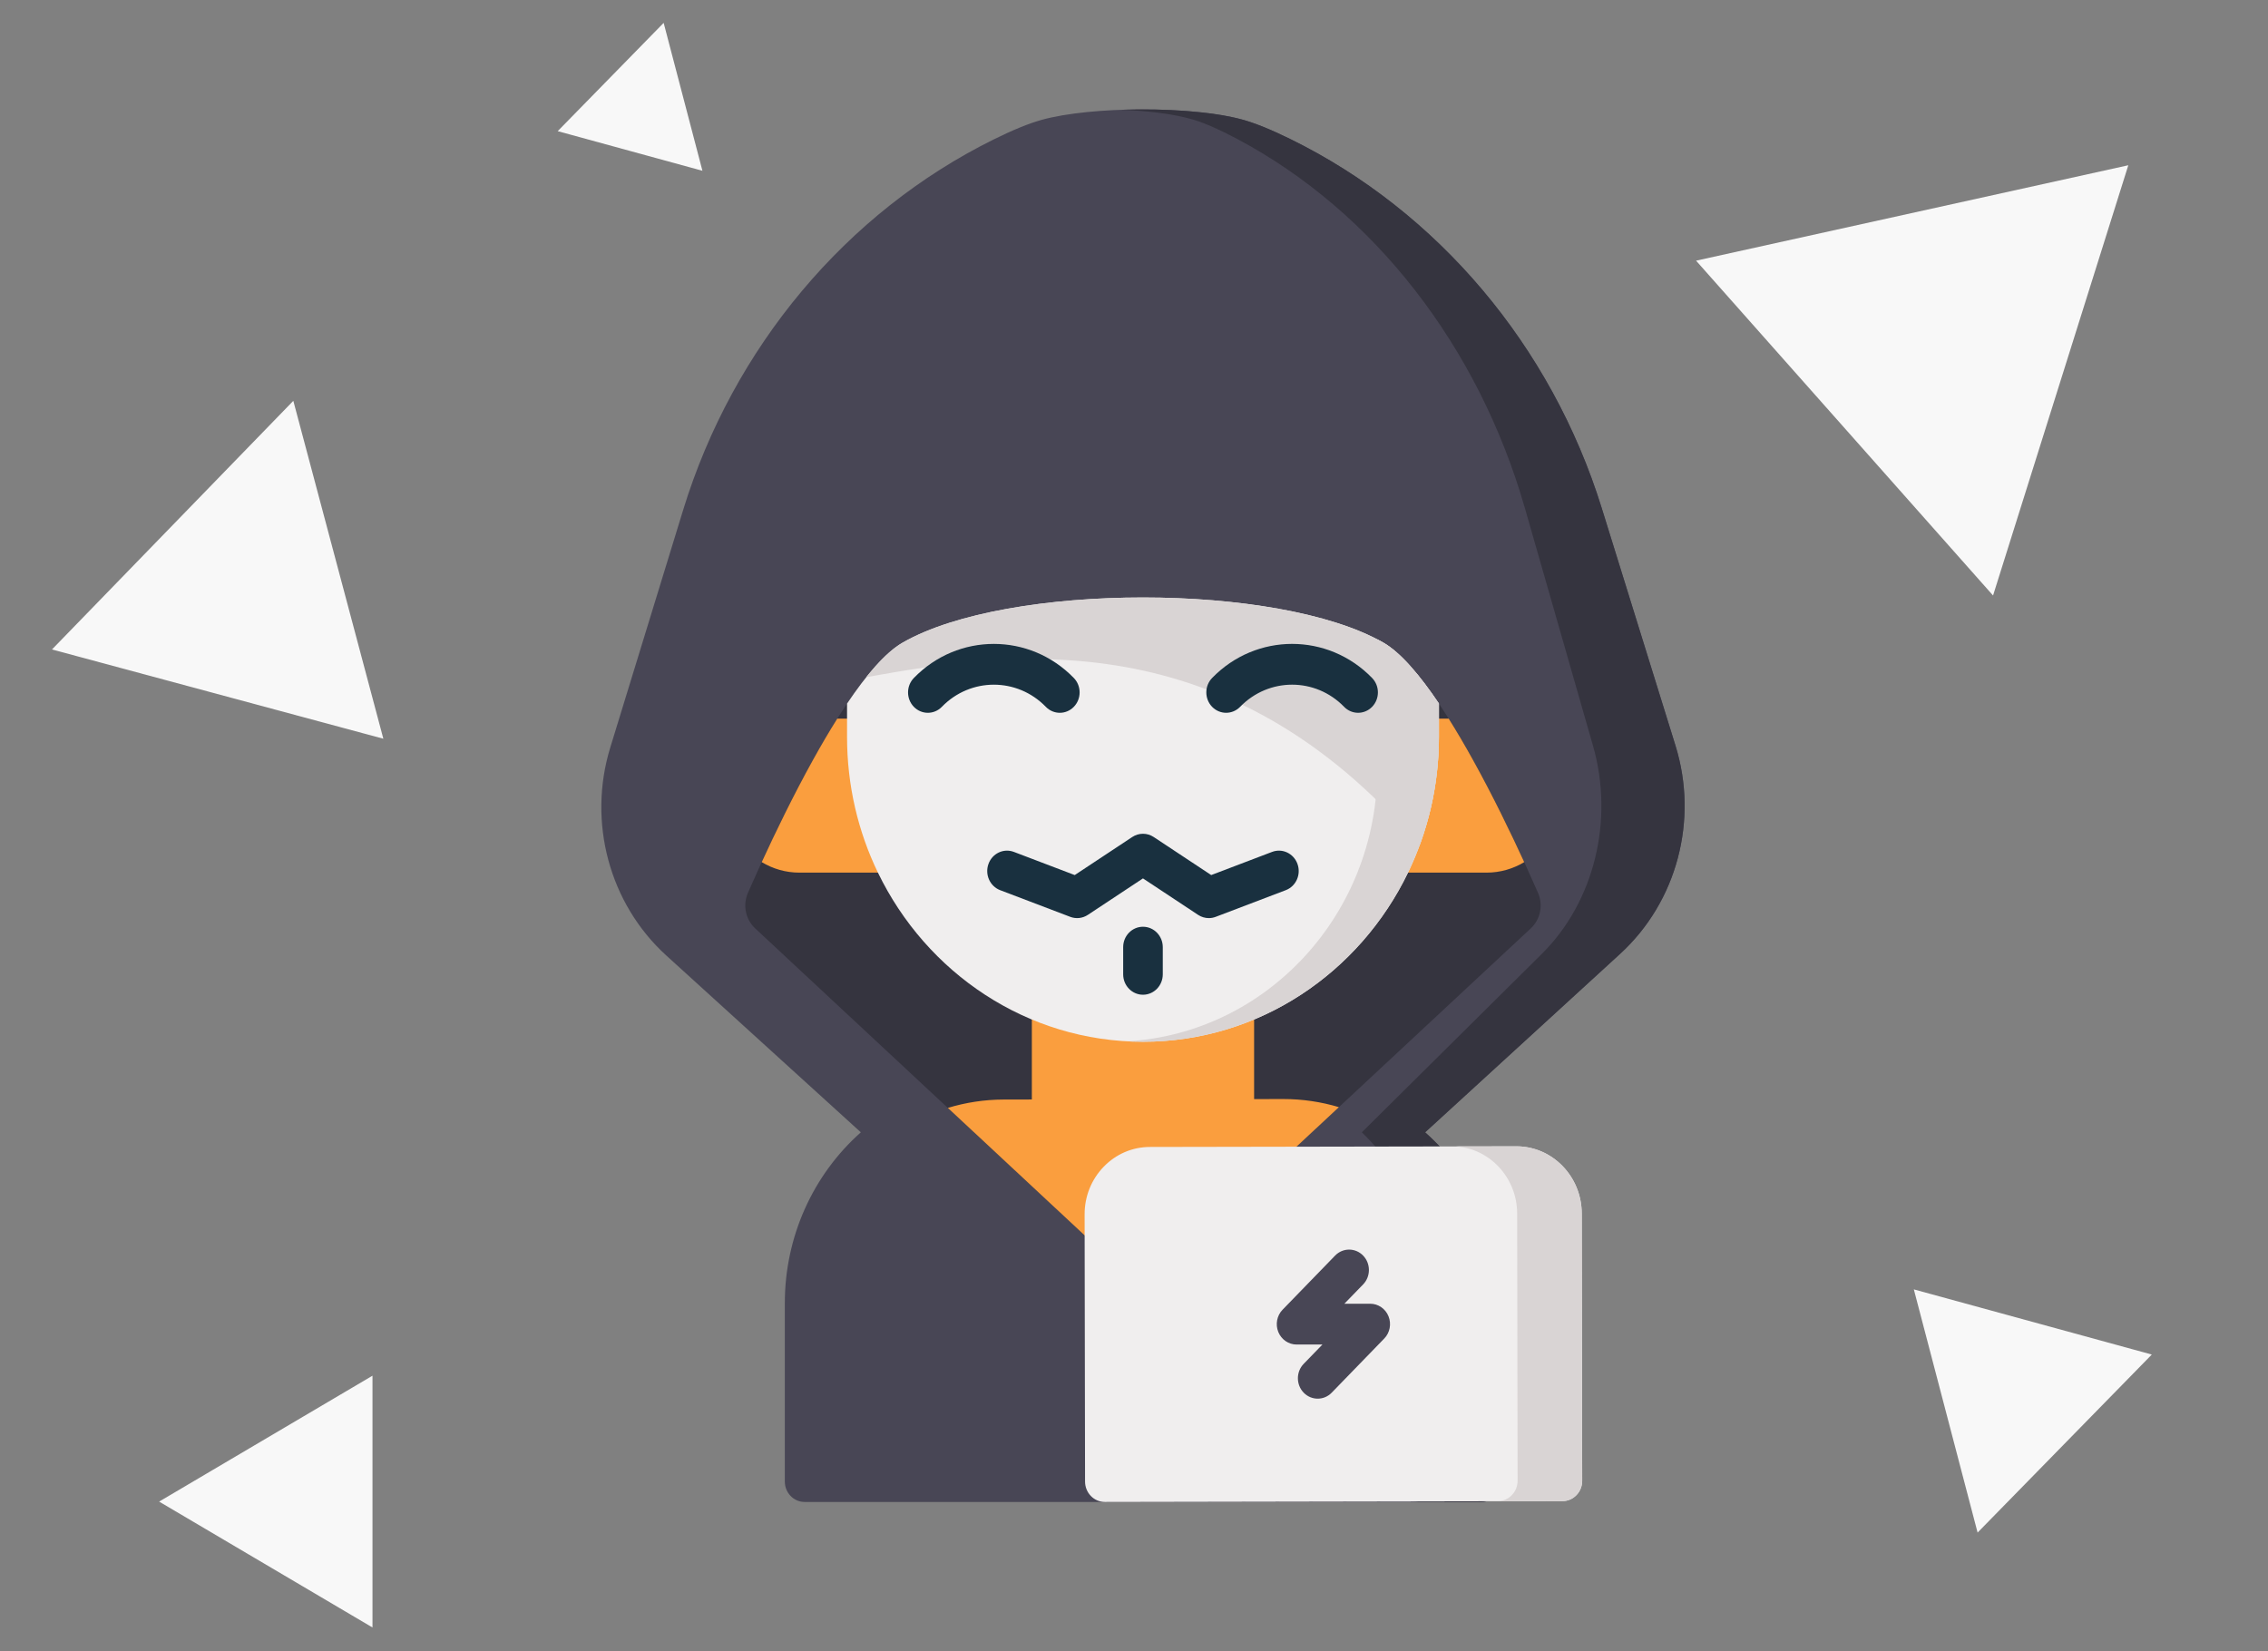 <svg width="228" height="166" viewBox="0 0 228 166" fill="none" xmlns="http://www.w3.org/2000/svg">
<rect x="0" y="0" width="228" height="166" fill="#808080" stroke="none"/>
<path d="M170.505 26.207L213.957 16.614L200.36 59.869L170.505 26.207Z" fill="#F8F8F8"/>
<path d="M15.997 150.963L37.446 138.307L37.446 163.619L15.997 150.963Z" fill="#F8F8F8"/>
<path d="M198.806 154.079L192.396 129.629L216.319 136.18L198.806 154.079Z" fill="#F8F8F8"/>
<path d="M66.717 2.3L56.066 13.185L70.615 17.169L66.717 2.3Z" fill="#F8F8F8"/>
<path d="M5.225 65.294L29.487 40.298L38.538 74.269L5.225 65.294Z" fill="#F8F8F8"/>
<g clip-path="url(#clip0)">
<path d="M168.437 74.969L161.027 51.102C155.96 34.781 144.537 21.245 129.687 13.966C127.736 13.009 126.158 12.372 124.86 12.016C119.868 10.647 109.702 10.665 104.715 12.051C103.419 12.412 101.842 13.055 99.895 14.018C85.069 21.35 73.691 34.926 68.678 51.266L61.348 75.158C59.048 82.655 61.259 90.859 66.981 96.061L86.54 113.839C81.715 118.117 78.898 124.362 78.898 131.002V148.949C78.898 150.082 79.789 151 80.888 151H148.917C150.017 151 150.907 150.082 150.907 148.949V131.002C150.907 124.362 148.091 118.117 143.265 113.839L162.874 95.891C168.578 90.669 170.762 82.457 168.437 74.969Z" fill="#484655"/>
<path d="M168.437 74.969L161.027 51.102C155.96 34.781 144.537 21.245 129.687 13.966C127.736 13.009 126.158 12.372 124.86 12.015C121.907 11.206 117.144 10.882 112.713 11.039C115.469 11.144 118.071 11.469 119.911 12.015C121.11 12.372 122.567 13.009 124.368 13.966C138.077 21.245 148.622 34.781 153.3 51.102L160.141 74.969C162.287 82.457 160.271 90.669 155.005 95.891L136.903 113.839C141.357 118.118 143.958 124.362 143.958 131.002V148.949C143.958 150.082 143.135 151 142.12 151H148.917C150.017 151 150.907 150.082 150.907 148.949V131.002C150.907 124.362 148.091 118.118 143.265 113.839L162.874 95.891C168.578 90.669 170.762 82.457 168.437 74.969Z" fill="#35343F"/>
<path d="M153.89 93.334L114.902 129.664L75.915 93.334C74.946 92.43 74.652 90.986 75.19 89.76C75.196 89.747 75.201 89.734 75.207 89.72C76.471 86.841 78.922 81.452 81.754 76.353C82.844 74.384 83.994 72.457 85.153 70.734C87.066 67.888 89.003 65.599 90.755 64.598C101.311 58.559 128.494 58.559 139.05 64.598C140.802 65.599 142.739 67.888 144.652 70.734C145.812 72.457 146.961 74.384 148.051 76.353C150.882 81.452 153.334 86.841 154.598 89.72C154.603 89.734 154.609 89.747 154.615 89.76C155.153 90.986 154.859 92.43 153.89 93.334Z" fill="#35343F"/>
<path d="M126.074 110.498V84.211H103.731V110.537L100.907 110.542C98.954 110.546 97.069 110.843 95.285 111.384L114.902 129.664L134.6 111.308C132.821 110.777 130.942 110.489 128.996 110.492L126.074 110.498Z" fill="#FA9E3E"/>
<path d="M153.229 86.674C151.89 83.76 150.068 79.985 148.051 76.353C147.271 74.944 146.46 73.558 145.638 72.251H136.341V87.73H149.441C150.824 87.73 152.117 87.344 153.229 86.674Z" fill="#FA9E3E"/>
<path d="M81.754 76.352C79.737 79.985 77.915 83.76 76.576 86.674C77.687 87.344 78.981 87.73 80.363 87.73H93.464V72.251H84.167C83.344 73.558 82.534 74.944 81.754 76.352Z" fill="#FA9E3E"/>
<path d="M139.05 64.598C128.494 58.558 101.311 58.558 90.754 64.598C89.003 65.599 87.066 67.887 85.153 70.734V74.08C85.153 78.986 86.27 83.62 88.257 87.73C93.129 97.808 103.232 104.734 114.902 104.734C126.573 104.734 136.675 97.808 141.547 87.73C143.535 83.62 144.652 78.986 144.652 74.08V70.734C142.739 67.887 140.801 65.599 139.05 64.598Z" fill="#F0EEEE"/>
<path d="M139.05 64.598C128.494 58.558 101.311 58.558 90.754 64.598C89.593 65.262 88.349 66.495 87.085 68.079C101.716 65.442 123.372 62.344 142.69 85.044C143.956 81.64 144.652 77.945 144.652 74.081V70.734C142.739 67.887 140.801 65.599 139.05 64.598Z" fill="#D9D4D4"/>
<path d="M139.05 64.598C138.859 64.489 138.662 64.383 138.461 64.278V77.269C138.461 91.907 127.347 103.868 113.34 104.688C113.427 104.692 113.514 104.698 113.601 104.702C113.716 104.707 113.83 104.712 113.945 104.716C114.263 104.727 114.582 104.734 114.902 104.734C114.903 104.734 114.904 104.734 114.905 104.734C115.229 104.734 115.552 104.727 115.873 104.716C115.962 104.713 116.05 104.709 116.139 104.706C116.405 104.694 116.67 104.68 116.935 104.661C116.996 104.657 117.058 104.654 117.119 104.649C117.435 104.625 117.75 104.596 118.064 104.561C118.14 104.553 118.216 104.544 118.291 104.535C118.346 104.528 118.4 104.52 118.455 104.513C118.654 104.489 118.853 104.464 119.051 104.436C119.129 104.424 119.207 104.414 119.285 104.402C119.408 104.383 119.53 104.36 119.652 104.34C119.841 104.309 120.029 104.28 120.217 104.245C120.258 104.238 120.298 104.229 120.339 104.221C120.489 104.193 120.637 104.16 120.785 104.129C120.908 104.104 121.031 104.08 121.153 104.054C121.233 104.036 121.313 104.018 121.393 104C121.681 103.934 121.967 103.865 122.251 103.79C122.27 103.785 122.289 103.781 122.308 103.776C122.613 103.695 122.915 103.609 123.216 103.519C123.288 103.497 123.36 103.475 123.431 103.453C123.682 103.376 123.931 103.295 124.179 103.212C124.234 103.193 124.29 103.175 124.345 103.156C124.397 103.138 124.448 103.118 124.499 103.1C124.743 103.014 124.986 102.928 125.227 102.836C125.278 102.817 125.328 102.796 125.379 102.776C125.627 102.68 125.874 102.58 126.12 102.477C126.184 102.451 126.247 102.424 126.311 102.397C126.601 102.272 126.89 102.145 127.175 102.011C127.178 102.01 127.18 102.009 127.182 102.008C127.304 101.951 127.424 101.889 127.546 101.83C127.702 101.754 127.859 101.68 128.014 101.601C128.076 101.57 128.138 101.538 128.2 101.506C128.456 101.374 128.711 101.238 128.964 101.098C128.985 101.087 129.006 101.076 129.027 101.064C129.303 100.91 129.576 100.751 129.847 100.589C129.897 100.559 129.948 100.528 129.998 100.497C130.229 100.357 130.457 100.214 130.684 100.067C130.729 100.038 130.774 100.01 130.819 99.98C131.084 99.807 131.346 99.63 131.606 99.448C131.631 99.43 131.657 99.412 131.682 99.394C131.709 99.375 131.735 99.355 131.762 99.336C131.967 99.19 132.17 99.043 132.371 98.892C132.422 98.854 132.473 98.816 132.523 98.778C132.524 98.778 132.524 98.777 132.525 98.777C133.026 98.397 133.514 98.001 133.99 97.591C134.037 97.55 134.084 97.509 134.13 97.469C134.344 97.282 134.555 97.093 134.764 96.9C134.788 96.877 134.812 96.856 134.836 96.833C134.89 96.783 134.942 96.731 134.996 96.68C135.174 96.512 135.351 96.344 135.525 96.171C135.559 96.137 135.593 96.103 135.626 96.07C135.756 95.94 135.882 95.807 136.01 95.675C136.074 95.608 136.14 95.543 136.204 95.475C136.243 95.435 136.281 95.394 136.319 95.354C136.465 95.197 136.608 95.037 136.752 94.878C136.823 94.799 136.896 94.722 136.966 94.642C136.972 94.634 136.979 94.627 136.985 94.619C137.163 94.416 137.337 94.21 137.509 94.002C137.531 93.975 137.555 93.95 137.577 93.923C137.616 93.875 137.655 93.827 137.694 93.78C137.695 93.778 137.696 93.777 137.697 93.776C138.097 93.286 138.482 92.782 138.851 92.266C138.852 92.265 138.854 92.264 138.855 92.262C138.887 92.216 138.92 92.17 138.953 92.124C139.044 91.995 139.132 91.863 139.222 91.733C139.292 91.629 139.365 91.527 139.435 91.422C139.458 91.388 139.481 91.355 139.503 91.321C139.681 91.051 139.856 90.778 140.027 90.502C140.045 90.472 140.063 90.442 140.081 90.412C140.232 90.165 140.38 89.915 140.525 89.663C140.553 89.615 140.58 89.567 140.608 89.519C140.925 88.959 141.226 88.387 141.509 87.805C141.51 87.803 141.512 87.8 141.513 87.798C141.54 87.741 141.568 87.684 141.595 87.627C141.674 87.462 141.752 87.294 141.829 87.126C141.838 87.106 141.848 87.086 141.857 87.066C141.886 87.002 141.915 86.937 141.944 86.873C142.032 86.677 142.117 86.479 142.201 86.28C142.224 86.227 142.247 86.173 142.269 86.12C142.477 85.62 142.671 85.113 142.854 84.6C142.859 84.586 142.864 84.573 142.868 84.56C142.876 84.54 142.882 84.519 142.89 84.498C142.973 84.261 143.053 84.023 143.131 83.784C143.152 83.719 143.171 83.654 143.192 83.589C143.254 83.392 143.315 83.193 143.374 82.994C143.397 82.917 143.419 82.84 143.441 82.763C143.485 82.611 143.526 82.457 143.568 82.303C143.579 82.262 143.591 82.222 143.601 82.181C143.622 82.105 143.642 82.029 143.662 81.953C143.714 81.747 143.765 81.541 143.814 81.334C143.828 81.271 143.844 81.208 143.858 81.144C143.917 80.889 143.972 80.633 144.025 80.376C144.028 80.361 144.031 80.347 144.034 80.332C144.041 80.294 144.047 80.256 144.055 80.219C144.158 79.697 144.249 79.17 144.326 78.639C144.327 78.632 144.328 78.625 144.329 78.618C144.334 78.58 144.339 78.543 144.344 78.505C144.36 78.398 144.372 78.289 144.386 78.182C144.404 78.044 144.423 77.907 144.439 77.77C144.446 77.711 144.452 77.652 144.458 77.593C144.484 77.364 144.507 77.133 144.527 76.902C144.533 76.841 144.538 76.78 144.543 76.719C144.55 76.638 144.555 76.556 144.561 76.475C144.573 76.316 144.585 76.158 144.595 75.998C144.598 75.95 144.601 75.902 144.603 75.854C144.615 75.647 144.622 75.44 144.63 75.232C144.633 75.156 144.638 75.08 144.64 75.004C144.64 75 144.64 74.996 144.64 74.992C144.649 74.688 144.653 74.383 144.653 74.077V70.732C142.739 67.887 140.801 65.599 139.05 64.598Z" fill="#D9D4D4"/>
<path d="M114.902 100.006C113.803 100.006 112.912 99.088 112.912 97.956V95.221C112.912 94.088 113.803 93.171 114.902 93.171C116.002 93.171 116.893 94.088 116.893 95.221V97.956C116.893 99.088 116.002 100.006 114.902 100.006Z" fill="#19303F"/>
<path d="M121.521 92.303C121.145 92.303 120.771 92.193 120.446 91.978L114.902 88.31L109.359 91.978C108.833 92.326 108.18 92.399 107.594 92.176L100.546 89.494C99.515 89.102 98.988 87.922 99.369 86.86C99.75 85.797 100.894 85.254 101.925 85.647L108.042 87.975L113.826 84.148C114.482 83.714 115.322 83.715 115.977 84.147L121.762 87.975L127.879 85.647C128.91 85.254 130.054 85.797 130.435 86.86C130.816 87.922 130.289 89.102 129.257 89.494L122.21 92.176C121.987 92.261 121.754 92.303 121.521 92.303Z" fill="#19303F"/>
<path d="M136.529 71.661C136.02 71.661 135.51 71.461 135.122 71.061C132.24 68.091 127.55 68.091 124.668 71.061C123.891 71.861 122.631 71.861 121.854 71.061C121.076 70.26 121.076 68.961 121.854 68.161C126.288 63.592 133.502 63.592 137.936 68.161C138.714 68.962 138.714 70.26 137.936 71.061C137.548 71.461 137.038 71.661 136.529 71.661Z" fill="#19303F"/>
<path d="M106.543 71.662C106.034 71.662 105.525 71.462 105.136 71.062C102.255 68.092 97.565 68.092 94.683 71.062C93.905 71.862 92.645 71.862 91.868 71.061C91.091 70.26 91.091 68.962 91.868 68.162C96.302 63.593 103.517 63.593 107.951 68.162C108.728 68.962 108.728 70.261 107.951 71.061C107.562 71.462 107.053 71.662 106.543 71.662Z" fill="#19303F"/>
<path d="M159.012 122.003C159.005 118.274 156.06 115.245 152.442 115.245C152.438 115.245 152.434 115.245 152.43 115.245L115.594 115.31C113.839 115.313 112.19 116.02 110.952 117.301C109.713 118.582 109.032 120.283 109.035 122.091L109.08 148.952C109.081 149.496 109.291 150.018 109.665 150.401C110.038 150.785 110.544 151 111.07 151C111.071 151 111.073 151 111.074 151L157.07 150.918C157.597 150.917 158.104 150.7 158.476 150.315C158.849 149.93 159.058 149.408 159.057 148.864L159.012 122.003Z" fill="#F0EEEE"/>
<path d="M159.012 122.003C159.005 118.274 156.06 115.245 152.442 115.245C152.438 115.245 152.434 115.245 152.43 115.245L146.311 115.256C149.761 115.45 152.512 118.399 152.518 122.003L152.563 148.864C152.564 149.408 152.355 149.929 151.982 150.315C151.61 150.7 151.104 150.917 150.576 150.918L110.866 150.989C110.934 150.996 111.002 151 111.07 151C111.071 151 111.073 151 111.074 151L157.07 150.918C157.597 150.917 158.104 150.7 158.476 150.315C158.849 149.93 159.058 149.408 159.057 148.864L159.012 122.003Z" fill="#D9D4D4"/>
<path d="M132.467 140.615C131.957 140.615 131.448 140.415 131.059 140.014C130.282 139.213 130.282 137.915 131.059 137.114L132.943 135.173H130.344C129.539 135.173 128.813 134.673 128.505 133.907C128.197 133.14 128.367 132.259 128.936 131.672L134.218 126.23C134.996 125.429 136.256 125.429 137.033 126.23C137.81 127.031 137.81 128.329 137.033 129.13L135.148 131.071H137.748C138.553 131.071 139.279 131.571 139.587 132.337C139.895 133.104 139.725 133.986 139.155 134.572L133.874 140.014C133.485 140.415 132.976 140.615 132.467 140.615Z" fill="#484655"/>
</g>
<defs>
<clipPath id="clip0">
<rect width="135.872" height="140" fill="white" transform="translate(46.967 11)"/>
</clipPath>
</defs>
</svg>
